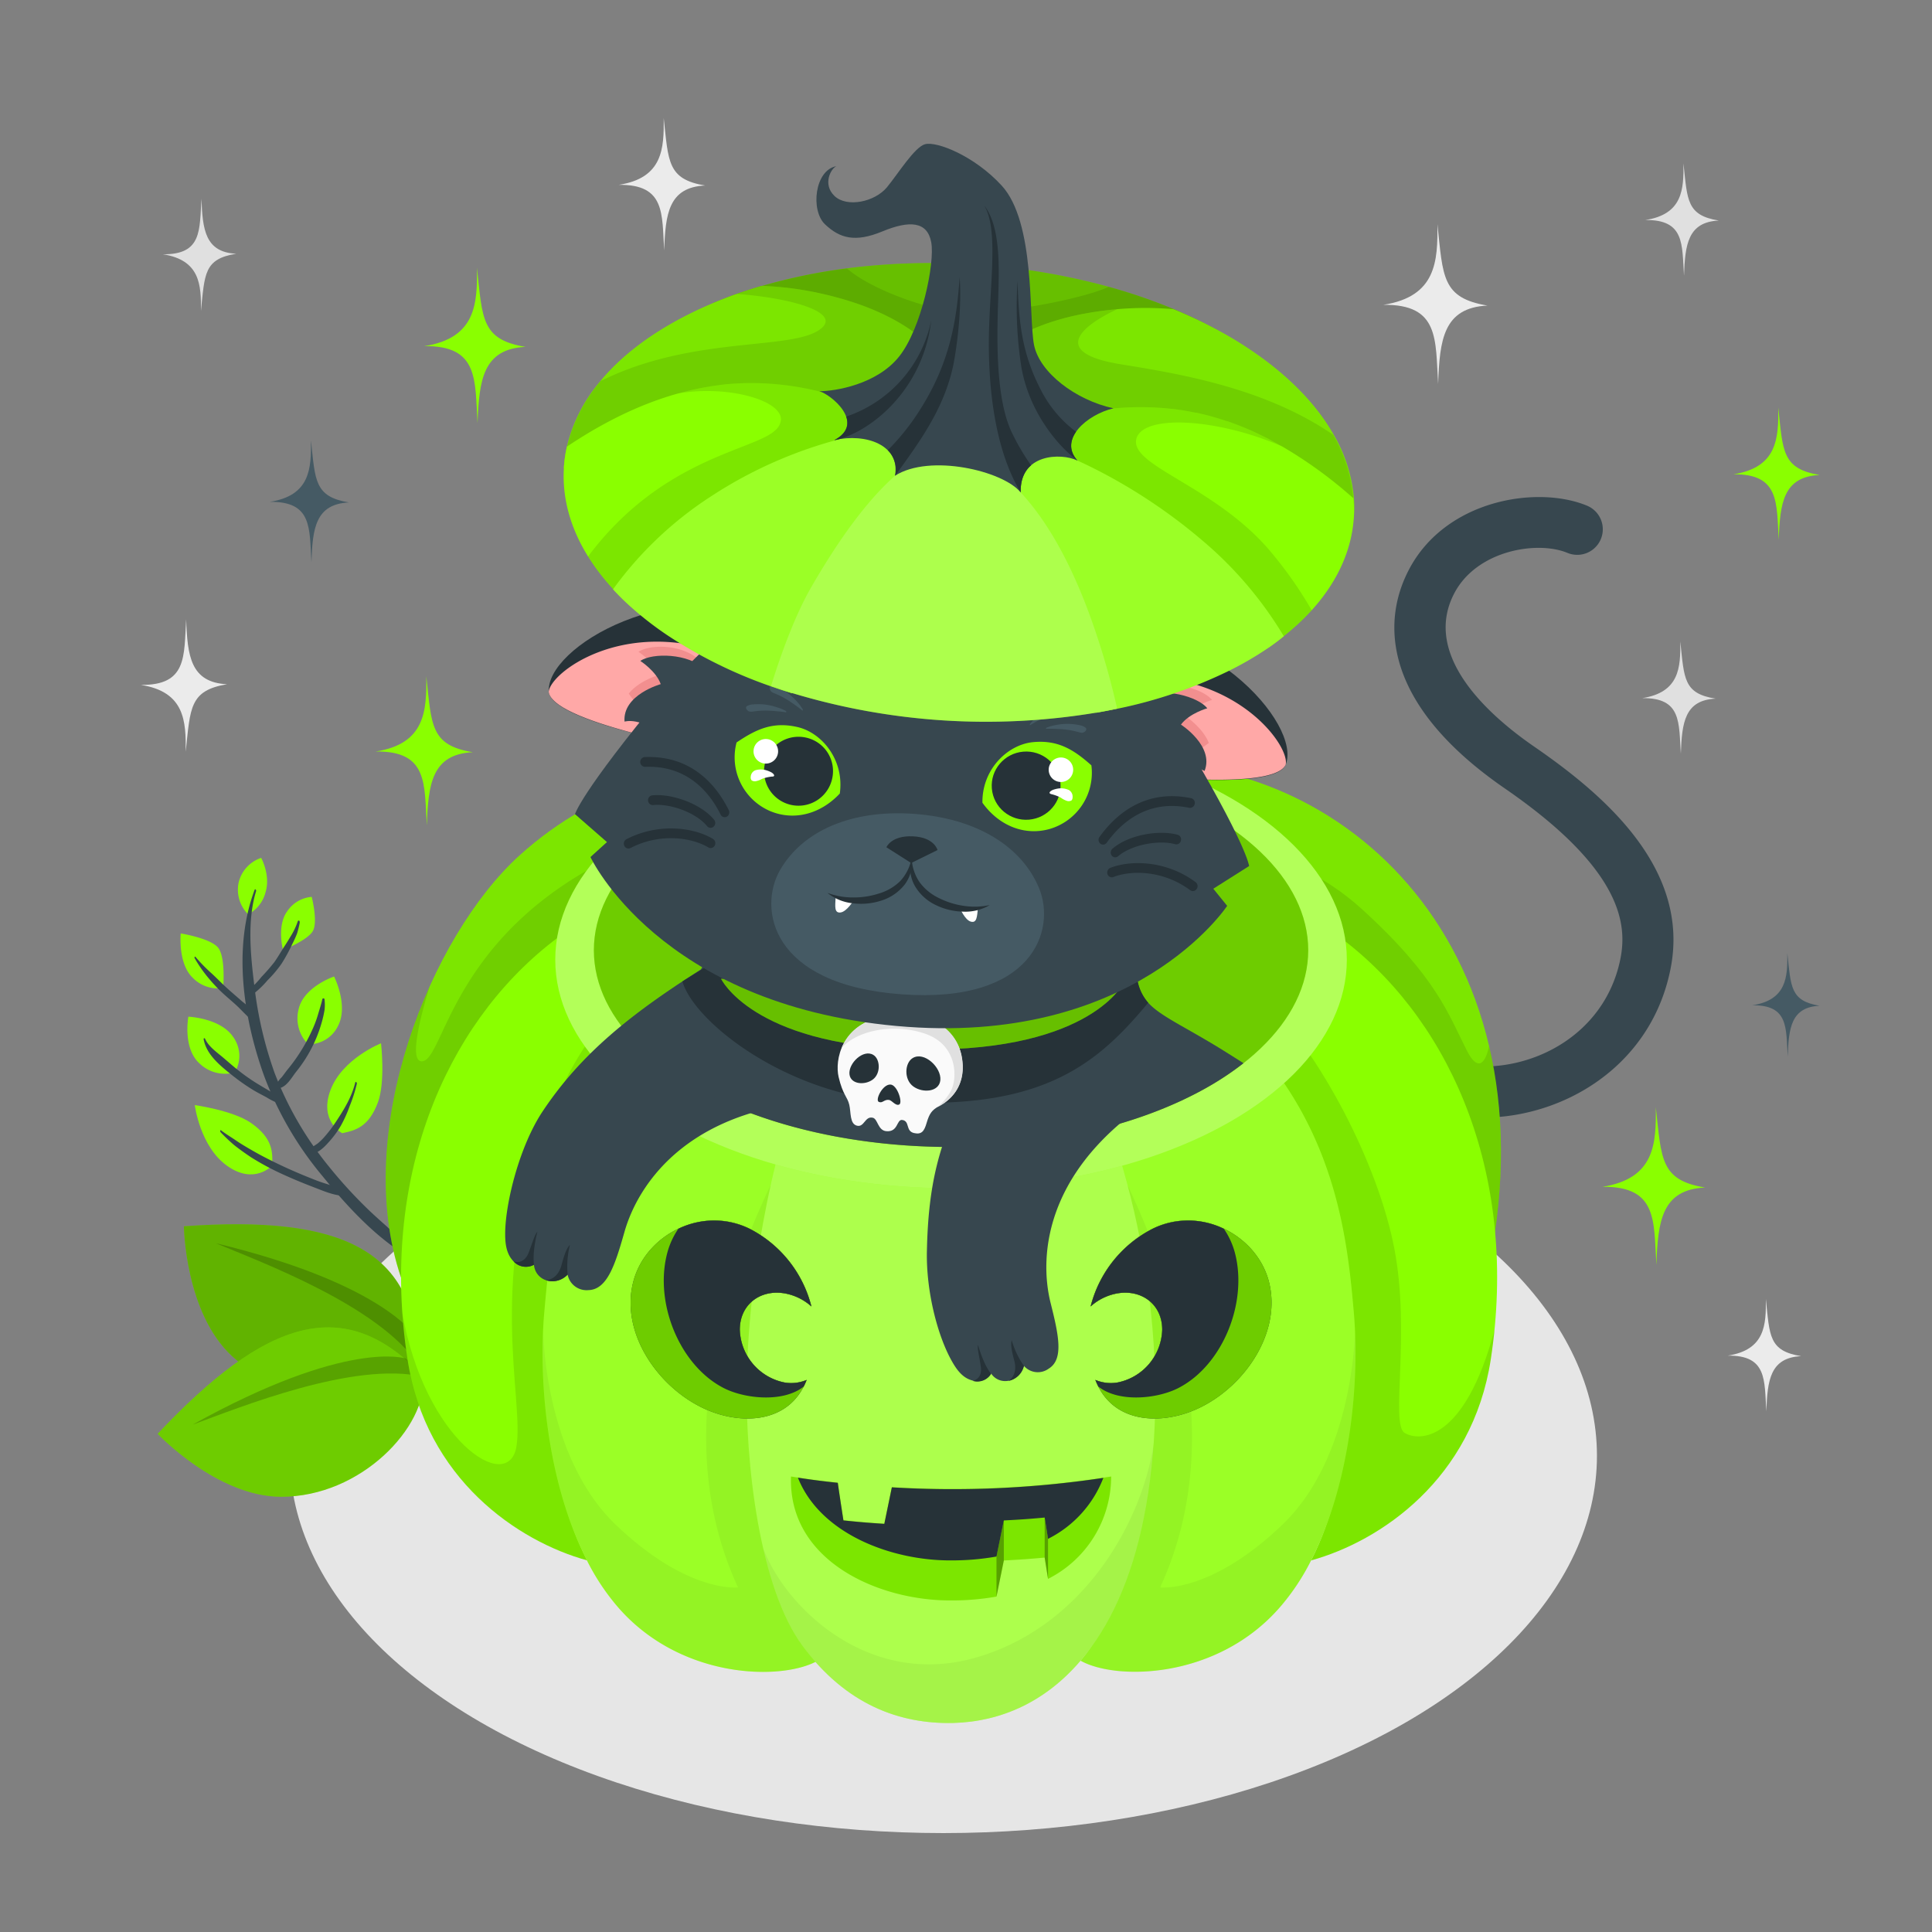 <svg xmlns="http://www.w3.org/2000/svg" viewBox="0 0 500 500"><rect x="0" y="0" width="500" height="500" fill="#808080" stroke="none"/><g id="freepik--Floor--inject-23"><ellipse id="freepik--Shadow--inject-23" cx="244.14" cy="376.74" rx="169.15" ry="97.66" style="fill:#e6e6e6"></ellipse></g><g id="freepik--Plants--inject-23"><g id="freepik--Leaves--inject-23"><path d="M64.22,236.64a9,9,0,0,1-2.44-8.32,8.89,8.89,0,0,1,5.81-6.3s2.49,4.47,1.13,8.9A8.93,8.93,0,0,1,64.22,236.64Z" style="fill:#8AFF00"></path><path d="M66.28,230.62c-2.32,7.51-1.44,16.53-.49,24.21a101.48,101.48,0,0,0,5.27,22.83,87.73,87.73,0,0,0,13.87,24,120.59,120.59,0,0,0,9.4,10.42c3.85,3.84,8.21,7.23,11.93,11.19.8.86-.77,1.85-1.56,1.36-8.15-5.07-15.33-13-21.35-20.39a88.66,88.66,0,0,1-15.1-26.08c-5.28-14.83-8-32.9-2.34-47.9.12-.33.44.11.37.33Z" style="fill:#37474f"></path><path d="M70.43,301.64s-4.57,5.09-11.63.09S50.41,286,50.41,286s10,1.39,14.61,4.66C70.61,294.59,70.6,298.16,70.43,301.64Z" style="fill:#8AFF00"></path><path d="M88.56,293.27s-6.08-3.13-3-11.23S98.61,270,98.61,270s1.17,10-.81,15.31C95.43,291.66,92,292.56,88.56,293.27Z" style="fill:#8AFF00"></path><path d="M60.76,277.55a9.53,9.53,0,0,1-9.15-2.35c-4.38-4-2.86-12.08-2.86-12.08s8.3.33,11.61,5.26A8.35,8.35,0,0,1,60.76,277.55Z" style="fill:#8AFF00"></path><path d="M79.71,270.24a9.56,9.56,0,0,1-2.41-9.13c1.36-5.78,9.16-8.39,9.16-8.39s3.75,7.41,1.06,12.7A8.33,8.33,0,0,1,79.71,270.24Z" style="fill:#8AFF00"></path><path d="M57.76,255.68A9,9,0,0,1,49.83,253c-3.81-3.68-3.06-11.43-3.06-11.43s7.6,1.22,9.64,3.64S57.76,255.68,57.76,255.68Z" style="fill:#8AFF00"></path><path d="M80.67,232.11a8.43,8.43,0,0,0-6.36,3.76c-2.74,3.78-1.06,10-1.06,10s6.28-2.48,7.69-4.88S80.67,232.11,80.67,232.11Z" style="fill:#8AFF00"></path><path d="M57.23,292.55c1.21.93,2.58,1.74,3.85,2.61s2.63,1.67,4,2.46c2.73,1.59,5.57,3,8.44,4.34,2.7,1.25,5.45,2.4,8.22,3.48s5.4,1.65,8,2.64c.76.29.09,1.39-.53,1.39-2.71,0-5.51-1.26-8-2.21-2.79-1.07-5.56-2.21-8.27-3.46a67.51,67.51,0,0,1-8-4.32c-1.5-1-2.9-2-4.3-3.1A42.83,42.83,0,0,1,57.08,293c-.14-.13-.09-.68.15-.49Z" style="fill:#37474f"></path><path d="M53.09,268.85c.75,1.78,2.7,3.24,4.16,4.44s3,2.62,4.63,3.87a48.21,48.21,0,0,0,5.1,3.53c1.06.64,2.13,1.27,3.2,1.9a10.1,10.1,0,0,1,2.9,1.92c.3.38-.08,1.27-.63,1.14A15.65,15.65,0,0,1,69,284c-1.13-.61-2.28-1.19-3.39-1.85A53,53,0,0,1,60,278.21c-3-2.41-6.56-5.24-7.29-9.22-.06-.29.23-.45.36-.14Z" style="fill:#37474f"></path><path d="M92.35,280.48a38.24,38.24,0,0,1-1.84,5.73,33.2,33.2,0,0,1-2.32,5.16,25.29,25.29,0,0,1-3.12,4.22c-1,1.12-2.52,2.72-4.12,2.94-.44.06-1.12-.36-.82-.9.41-.77,1.54-1.25,2.21-1.8a15.3,15.3,0,0,0,1.62-1.6,33.68,33.68,0,0,0,2.74-3.56c2.17-3.25,4.31-6.65,5.23-10.49.1-.42.49,0,.42.3Z" style="fill:#37474f"></path><path d="M84,258.77a12.08,12.08,0,0,1,0,2.55,28.5,28.5,0,0,1-.75,3.32,35.7,35.7,0,0,1-6.57,12.69c-1.22,1.52-2.5,4.06-4.63,4.34a.57.57,0,0,1-.66-.63,6.13,6.13,0,0,1,1.51-2.24c.58-.73,1.1-1.5,1.69-2.21a43.57,43.57,0,0,0,3.54-5,45.42,45.42,0,0,0,3-5.78,29.08,29.08,0,0,0,1.2-3.35c.36-1.24.79-2.51,1.07-3.77a.3.3,0,1,1,.59.06Z" style="fill:#37474f"></path><path d="M50.63,247.68A42.27,42.27,0,0,0,54.86,252c1.38,1.28,2.69,2.65,4.09,3.91,1.25,1.12,2.53,2.2,3.79,3.32a14.2,14.2,0,0,1,3.37,3.55c.32.6-.55,1.57-1.14,1.07-1.41-1.21-2.64-2.64-4-3.87s-2.7-2.32-4-3.59-2.37-2.47-3.44-3.79A35.08,35.08,0,0,1,50.39,248c-.13-.21,0-.61.24-.33Z" style="fill:#37474f"></path><path d="M77.59,238.72a26,26,0,0,1-.71,2.86,28.88,28.88,0,0,1-1.26,2.78,43.61,43.61,0,0,1-2.77,5.07,32,32,0,0,1-3.65,4.31,23.16,23.16,0,0,1-4,3.76c-1,.64-1.82-.59-.85-1.28a22.85,22.85,0,0,0,3.33-3.41A49.72,49.72,0,0,0,71,249c1-1.41,1.88-3,2.83-4.43.44-.68.87-1.37,1.28-2.07a18.05,18.05,0,0,0,1.93-4c.14-.48.61-.22.51.2Z" style="fill:#37474f"></path></g><g id="freepik--leaves--inject-23"><path d="M108.21,353.08c-.15-29.85-20-38.63-60.62-35.72,0,0,.25,22.33,12.47,33.62C75.31,365.07,100.19,363.21,108.21,353.08Z" style="fill:#8AFF00"></path><path d="M108.21,353.08c-.15-29.85-20-38.63-60.62-35.72,0,0,.25,22.33,12.47,33.62C75.31,365.07,100.19,363.21,108.21,353.08Z" style="opacity:0.3"></path><path d="M55.83,321.74c12,5,42,16.14,52.38,31.34l-.22-6.61S100.48,332.5,55.83,321.74Z" style="opacity:0.2"></path><path d="M109.59,356.31c-20.32-21.88-40.91-14.85-68.79,14.76,0,0,15.31,16.26,31.94,16.29C93.51,387.41,110.55,369.19,109.59,356.31Z" style="fill:#8AFF00"></path><path d="M109.59,356.31c-20.32-21.88-40.91-14.85-68.79,14.76,0,0,15.31,16.26,31.94,16.29C93.51,387.41,110.55,369.19,109.59,356.31Z" style="opacity:0.2"></path><path d="M49.83,368.71c12.24-4.47,41.82-16.55,59.76-12.4L105,351.59S90,346.39,49.83,368.71Z" style="opacity:0.2"></path></g></g><g id="freepik--Cat--inject-23"><g id="freepik--Tail--inject-23"><path d="M393.78,288.23C411.38,284.71,428,272,432.28,251c5.43-26.3-17.53-45.58-35.27-57.8-11.35-7.82-29.14-23.37-20.66-39.62,5.83-11.19,21.5-13.73,29.31-10.49a6.61,6.61,0,1,0,5.06-12.22c-12.86-5.34-36.62-1.6-46.11,16.59-4.81,9.24-5,19.34-.56,29.19,4.3,9.54,12.86,18.77,25.46,27.44,30.56,21.06,31.65,35.33,29.81,44.24-4.11,19.91-23.6,29.56-40.06,27.38a6.62,6.62,0,1,0-1.74,13.12A50.07,50.07,0,0,0,393.78,288.23Z" style="fill:#37474f"></path></g><g id="freepik--Pumpkin--inject-23"><g id="freepik--Pumpking--inject-23"><g id="freepik--pumpking--inject-23"><path d="M313.81,201.85c-37.62,12.54-69.31,32.77-69.81,34.3,0,0-36.69-22.7-66.39-33.61C193.26,190,208,185.61,240.46,184.15,274.45,182.63,300.73,187.32,313.81,201.85Z" style="fill:#8AFF00"></path><path d="M313.81,201.85c-37.62,12.54-69.31,32.77-69.81,34.3,0,0-36.69-22.7-66.39-33.61C193.26,190,208,185.61,240.46,184.15,274.45,182.63,300.73,187.32,313.81,201.85Z" style="opacity:0.25"></path><path d="M279.65,185.94c.1.05,6.44,3.34,2.78,6.33s-30.3,10.81-43,9.19-31.47-9.07-27.87-14.38c-14.21,2.71-23.87,7.39-33.91,15.46,29.7,10.91,66.4,33.65,66.39,33.61.5-1.53,32.19-21.76,69.81-34.3C306.36,193.58,294.64,188.5,279.65,185.94Z" style="opacity:0.1"></path><g id="freepik--pumpkin--inject-23"><path d="M242.9,237.25s57.83-17,101.69,8.72c13.77,8.08,37.28,39.81,42.22,73.49,12.38-82.62-47.7-129.3-102.63-120.91C247.47,204.16,242.65,225.31,242.9,237.25Z" style="fill:#8AFF00"></path><path d="M242.9,237.25s57.83-17,101.69,8.72c13.77,8.08,37.28,39.81,42.22,73.49,12.38-82.62-47.7-129.3-102.63-120.91C247.47,204.16,242.65,225.31,242.9,237.25Z" style="opacity:0.1"></path><path d="M386.81,319.46c2.7-18,1.95-34.35-1.44-48.76-1,4.82-3,6.55-5.69,1.29-4.77-9.31-7.74-19-27.28-36.77s-47.87-20.68-66.28-22.49-11.33-9.06-1.94-14.18c-36.71,5.61-41.53,26.76-41.28,38.7,0,0,57.83-17,101.69,8.72C358.36,254.05,381.87,285.78,386.81,319.46Z" style="opacity:0.1"></path></g><g id="freepik--pumpkin--inject-23"><path d="M248.09,237.83s-57.84-17-101.69,8.72c-13.78,8.08-37.67,50.39-42.62,84.07-12.84-37.95,7.79-88.47,30.62-109.19,20-18.14,46.76-26.22,72.4-22.31C243.52,204.73,248.33,225.89,248.09,237.83Z" style="fill:#8AFF00"></path><path d="M248.09,237.83s-57.84-17-101.69,8.72c-13.78,8.08-37.67,50.39-42.62,84.07-12.84-37.95,7.79-88.47,30.62-109.19,20-18.14,46.76-26.22,72.4-22.31C243.52,204.73,248.33,225.89,248.09,237.83Z" style="opacity:0.1"></path><path d="M206.8,199.12a86.4,86.4,0,0,0-38.5,2.95c16.65-3.42,46.31-.3,39.71,6.08s-32.63,3.72-55.89,17c-35.4,20.2-37.42,48.82-42.77,49.5-3.72.48-.47-11.84,1.85-19.35-10.42,23.16-15.42,51.69-7.42,75.33,5-33.68,28.84-76,42.62-84.07,43.85-25.73,101.69-8.72,101.69-8.72C248.33,225.89,243.52,204.73,206.8,199.12Z" style="opacity:0.1"></path></g><path d="M348.25,243.69c-28.08-21.87-52.74-24-75.83-16.51-20.11,6.58-3.6,6.43,1.7,10.41,4.05,2.45,26.06,14.11,30.16,17.18,25.94,19.37,42.39,64.35,44.24,85.5,1.53,17.5,1.12,43.34-9.21,63.56,17.9-4.93,41.77-21,46.51-52.09C392.91,305.28,376.32,265.56,348.25,243.69Z" style="fill:#8AFF00"></path><path d="M385.82,351.74c.4-2.59.71-5.15,1-7.7-7.83,29.37-19.65,29.06-23.33,26.77s1.57-25.68-2.62-47.6-19-50.39-34.2-65.53-36.23-18.84-35.44-25.62,20.38-7,37.8-.64c-20.32-10.06-38.91-10-56.57-4.24-20.11,6.58-3.6,6.43,1.7,10.41,4.05,2.45,26.06,14.11,30.16,17.18,25.94,19.37,42.39,64.35,44.24,85.5,1.53,17.5,1.12,43.34-9.21,63.56C357.21,398.9,381.08,382.8,385.82,351.74Z" style="opacity:0.1"></path><path d="M240.92,234s22.79,20.21,34.29,44.49c17.56,37.09,25.19,80.73,18.43,114.28-3.21,16.06-6.52,28.36-14,37,9.17,5.19,35.48,4.9,51.75-14a58.34,58.34,0,0,0,7.92-11.95c10.33-20.22,12.58-46.62,11.06-64.12-1.86-21.14-5.23-56.36-40.9-83C283.61,237.32,252.22,228.36,241,234Z" style="fill:#8AFF00"></path><path d="M240.92,234s22.79,20.21,34.29,44.49c17.56,37.09,25.19,80.73,18.43,114.28-3.21,16.06-6.52,28.36-14,37,9.17,5.19,35.48,4.9,51.75-14a58.34,58.34,0,0,0,7.92-11.95c10.33-20.22,12.58-46.62,11.06-64.12-1.86-21.14-5.23-56.36-40.9-83C283.61,237.32,252.22,228.36,241,234Z" style="fill:#fff;opacity:0.15"></path><path d="M331.9,394.57c-18.61,17.84-31.66,16.25-31.66,16.25,17.23-37.3,4-77.74-8.31-103.87l-4.09,5c8.13,28.07,10.6,57,5.8,80.85-3.21,16.06-6.52,28.36-14,37,9.17,5.19,35.48,4.9,51.75-14a58.34,58.34,0,0,0,7.92-11.95c9.42-18.45,12.11-42,11.36-59.3C350.62,347.12,349.71,377.49,331.9,394.57Z" style="opacity:0.05"></path><path d="M143,243.69c28.07-21.87,52.74-24,75.83-16.51,20.1,6.58,3.59,6.43-1.71,10.41C213.06,240,191.05,251.7,187,254.77c-26,19.37-42.39,64.35-44.25,85.5-1.53,17.5-1.11,43.34,9.22,63.56-17.9-4.93-41.78-21-46.52-52.09C98.32,305.28,114.91,265.56,143,243.69Z" style="fill:#8AFF00"></path><path d="M218.82,227.18c-14.81-4.81-30.26-5.64-46.85.13,14.73-3.58,31.86,1.26,25.77,7.91s-38.19,10-55.24,52.86-6.69,74-8.87,86.39-23.74-1.67-29.53-34.78q.39,5.94,1.31,12.05c4.74,31.06,28.62,47.16,46.52,52.09-10.33-20.22-10.75-46.06-9.22-63.56,1.86-21.15,18.3-66.13,44.25-85.5,4.09-3.07,26.1-14.73,30.15-17.18C222.41,233.61,238.92,233.76,218.82,227.18Z" style="opacity:0.1"></path><path d="M250.31,234S227.52,254.25,216,278.53c-17.57,37.09-25.19,80.73-18.43,114.28,3.21,16.06,6.51,28.36,14,37-9.16,5.19-35.47,4.9-51.75-14a58.7,58.7,0,0,1-7.91-11.95c-10.33-20.22-12.59-46.62-11.06-64.12,1.85-21.14,5.45-59.6,41.12-86.28,25.86-19.35,57-25.07,68.28-19.44Z" style="fill:#8AFF00"></path><path d="M250.31,234S227.52,254.25,216,278.53c-17.57,37.09-25.19,80.73-18.43,114.28,3.21,16.06,6.51,28.36,14,37-9.16,5.19-35.47,4.9-51.75-14a58.7,58.7,0,0,1-7.91-11.95c-10.33-20.22-12.59-46.62-11.06-64.12,1.85-21.14,5.45-59.6,41.12-86.28,25.86-19.35,57-25.07,68.28-19.44Z" style="fill:#fff;opacity:0.15"></path><path d="M159.33,394.57C177.94,412.41,191,410.82,191,410.82c-17.23-37.3-4-77.74,8.31-103.87l4.08,5c-8.13,28.07-10.6,57-5.79,80.85,3.21,16.06,6.51,28.36,14,37-9.16,5.19-35.47,4.9-51.75-14a58.7,58.7,0,0,1-7.91-11.95c-9.43-18.45-12.12-42-11.36-59.3C140.62,347.12,141.53,377.49,159.33,394.57Z" style="opacity:0.05"></path><path d="M193.26,356.72c-.44,21.75,3.23,54.15,14.46,69.28s25.06,20.23,39,19.9c12.46-.33,23.9-5.56,32.89-16.08,7.48-8.65,13.22-21,16.43-37.05,6.76-33.55,2-78.67-14.79-116.15-19-42.26-39.79-38.68-39.79-38.68s-12.91-1.33-32.16,37.61C201.47,291.44,193.81,326.93,193.26,356.72Z" style="fill:#8AFF00"></path><path d="M193.26,356.72c-.44,21.75,3.23,54.15,14.46,69.28s25.06,20.23,39,19.9c12.46-.33,23.9-5.56,32.89-16.08,7.48-8.65,13.22-21,16.43-37.05,6.76-33.55,2-78.67-14.79-116.15-19-42.26-39.79-38.68-39.79-38.68s-12.91-1.33-32.16,37.61C201.47,291.44,193.81,326.93,193.26,356.72Z" style="fill:#fff;opacity:0.3"></path><path d="M298.58,373.81c-3.47,21.61-19.14,47.61-46.3,55.25-27.51,7.74-49-13-54.79-28.44,2.3,10.08,5.63,19.18,10.23,25.38,11.24,15.14,25.06,20.23,39,19.9,12.46-.33,23.9-5.56,32.89-16.08,7.48-8.65,13.22-21,16.43-37.05A149.22,149.22,0,0,0,298.58,373.81Z" style="opacity:0.05"></path></g></g><ellipse cx="246.13" cy="248.37" rx="102.43" ry="59.14" style="fill:#8AFF00"></ellipse><ellipse cx="246.13" cy="248.37" rx="102.43" ry="59.14" style="fill:#fff;opacity:0.35"></ellipse><ellipse cx="246.13" cy="245.92" rx="92.44" ry="50.92" style="fill:#8AFF00"></ellipse><ellipse cx="246.13" cy="245.92" rx="92.44" ry="50.92" style="opacity:0.2"></ellipse><path d="M271.23,408.61c-.44-2.83-.87-5.51-.87-5.51-4.22.38-6.34.53-10.57.75l-1.9,9.34a65.12,65.12,0,0,1-11.75,1c-18.74.1-42.16-10.18-41.43-32.07,4.83.75,7.25,1.07,12.11,1.6.51,3.66,1.46,9.73,1.46,9.73,4.23.44,6.35.61,10.58.89l1.95-9.45a262.92,262.92,0,0,0,56.75-2.77A29.65,29.65,0,0,1,271.23,408.61Z" style="fill:#8AFF00"></path><path d="M271.23,408.61c-.44-2.83-.87-5.51-.87-5.51-4.22.38-6.34.53-10.57.75l-1.9,9.34a65.12,65.12,0,0,1-11.75,1c-18.74.1-42.16-10.18-41.43-32.07,4.83.75,7.25,1.07,12.11,1.6.51,3.66,1.46,9.73,1.46,9.73,4.23.44,6.35.61,10.58.89l1.95-9.45a262.92,262.92,0,0,0,56.75-2.77A29.65,29.65,0,0,1,271.23,408.61Z" style="opacity:0.1"></path><polygon points="257.89 402.79 257.89 413.19 259.79 403.85 259.79 393.45 257.89 402.79" style="opacity:0.3"></polygon><polygon points="270.36 392.7 270.36 403.1 271.23 408.61 271.23 398.21 270.36 392.7" style="opacity:0.3"></polygon><path d="M230.81,384.92l-1.95,9.45c-4.23-.28-6.35-.45-10.58-.89,0,0-.95-6.07-1.46-9.73-4.22-.46-6.6-.76-10.32-1.33,5.76,14.57,24.27,21.49,39.64,21.41a66,66,0,0,0,11.75-1l1.9-9.34c4.23-.22,6.35-.36,10.57-.75,0,0,.43,2.68.87,5.51a29.44,29.44,0,0,0,14.32-15.78A261.79,261.79,0,0,1,230.81,384.92Z" style="fill:#263238"></path><path d="M181,363.94c9.52,4.95,23.19,5.11,27.75-6.82a10.25,10.25,0,0,1-5.77.66,14.37,14.37,0,0,1-11.53-13.67c0-6.38,5.14-10.44,11.53-9.4a14,14,0,0,1,7,3.4A31.15,31.15,0,0,0,194,318c-12-6-26.6,1.25-30,13.31C160.39,344.18,169.51,358,181,363.94Z" style="fill:#263238"></path><path d="M181,363.94c9.52,4.95,23.19,5.11,27.75-6.82a10.25,10.25,0,0,1-5.77.66,14.37,14.37,0,0,1-11.53-13.67c0-6.38,5.14-10.44,11.53-9.4a14,14,0,0,1,7,3.4A31.15,31.15,0,0,0,194,318c-12-6-26.6,1.25-30,13.31C160.39,344.18,169.51,358,181,363.94Z" style="fill:#8AFF00"></path><path d="M181,363.94c9.52,4.95,23.19,5.11,27.75-6.82a10.25,10.25,0,0,1-5.77.66,14.37,14.37,0,0,1-11.53-13.67c0-6.38,5.14-10.44,11.53-9.4a14,14,0,0,1,7,3.4A31.15,31.15,0,0,0,194,318c-12-6-26.6,1.25-30,13.31C160.39,344.18,169.51,358,181,363.94Z" style="opacity:0.2"></path><path d="M187.19,359.17c5.54,2.88,15.54,3.86,20.81-.33a16,16,0,0,0,.77-1.72,10.25,10.25,0,0,1-5.77.66,14.37,14.37,0,0,1-11.53-13.67c0-6.38,5.14-10.44,11.53-9.4a14,14,0,0,1,7,3.4A31.15,31.15,0,0,0,194,318a21,21,0,0,0-18.44,0,20.14,20.14,0,0,0-2.77,5.89C169.16,336.76,175.68,353.19,187.19,359.17Z" style="fill:#263238"></path><path d="M311.23,363.94c-9.51,4.95-23.19,5.11-27.75-6.82a10.26,10.26,0,0,0,5.77.66,14.37,14.37,0,0,0,11.53-13.67c0-6.38-5.14-10.44-11.53-9.4a14,14,0,0,0-7,3.4A31.18,31.18,0,0,1,298.29,318c12-6,26.6,1.25,30,13.31C331.86,344.18,322.75,358,311.23,363.94Z" style="fill:#263238"></path><path d="M311.23,363.94c-9.51,4.95-23.19,5.11-27.75-6.82a10.26,10.26,0,0,0,5.77.66,14.37,14.37,0,0,0,11.53-13.67c0-6.38-5.14-10.44-11.53-9.4a14,14,0,0,0-7,3.4A31.18,31.18,0,0,1,298.29,318c12-6,26.6,1.25,30,13.31C331.86,344.18,322.75,358,311.23,363.94Z" style="fill:#8AFF00"></path><path d="M311.23,363.94c-9.51,4.95-23.19,5.11-27.75-6.82a10.26,10.26,0,0,0,5.77.66,14.37,14.37,0,0,0,11.53-13.67c0-6.38-5.14-10.44-11.53-9.4a14,14,0,0,0-7,3.4A31.18,31.18,0,0,1,298.29,318c12-6,26.6,1.25,30,13.31C331.86,344.18,322.75,358,311.23,363.94Z" style="opacity:0.2"></path><path d="M305.06,359.17c-5.53,2.88-15.54,3.86-20.81-.33a16,16,0,0,1-.77-1.72,10.26,10.26,0,0,0,5.77.66,14.37,14.37,0,0,0,11.53-13.67c0-6.38-5.14-10.44-11.53-9.4a14,14,0,0,0-7,3.4A31.18,31.18,0,0,1,298.29,318a21,21,0,0,1,18.44,0,20.14,20.14,0,0,1,2.77,5.89C323.09,336.76,316.57,353.19,305.06,359.17Z" style="fill:#263238"></path></g><g id="freepik--cat--inject-23"><g id="freepik--Paw--inject-23"><path d="M130.74,319c.1-7.92,3.75-22.46,9.7-31.39,9.91-14.89,22.75-25.16,40.93-36.7l38.56,33.78c-41.26-.22-54.84,21.88-58.31,34.1-2.4,8.43-4.44,14.95-9.32,15.09a5,5,0,0,1-5.4-4c-3.28,3.29-8.38,1.54-8.71-2.57a4.34,4.34,0,0,1-5.2-.78C131,324.56,130.71,321.81,130.74,319Z" style="fill:#37474f"></path><path d="M133,326.53l-.08-.09c1.64.51,3.1-.21,3.89-2.25,1.22-3.19,1.57-4.68,2.27-5.41,0,0-1.37,5-.88,8.53A4.34,4.34,0,0,1,133,326.53Z" style="fill:#263238"></path><path d="M141.27,331.3c2-.13,3.45-1.6,4.08-4,.89-3.35,1.46-4.4,2.15-5.13a23,23,0,0,0-.6,7.69A5.37,5.37,0,0,1,141.27,331.3Z" style="fill:#263238"></path></g><g id="freepik--paw--inject-23"><path d="M246.31,352.21c-3.72-6.63-6.64-18.06-6.43-28.36.35-17.6,3.22-27.71,9.5-40.67l-5.66-8.11s42.46-18.34,60.35,5.82c-34.44,19.6-35.14,44.5-32.17,56.33,2.05,8.18,3.48,14.58-.52,17a4.75,4.75,0,0,1-6.41-.76c-1.16,4.31-6.24,5.3-8.48,2a4.17,4.17,0,0,1-4.71,1.84C249.19,356.7,247.62,354.55,246.31,352.21Z" style="fill:#37474f"></path><path d="M251.78,357.38l-.11,0c1.61-.37,2.49-1.66,2.16-3.74-.51-3.24-.93-4.65-.71-5.59,0,0,1.24,4.77,3.37,7.52A4.17,4.17,0,0,1,251.78,357.38Z" style="fill:#263238"></path><path d="M261,357.38c1.57-1.05,2.1-3,1.49-5.27-.87-3.21-.89-4.36-.67-5.3A22,22,0,0,0,265,353.5,5.15,5.15,0,0,1,261,357.38Z" style="fill:#263238"></path></g><path d="M168.55,273.62a74.06,74.06,0,0,0,12.22,8.31c36.1,19.88,94.63,19.88,130.73,0a77.14,77.14,0,0,0,10.32-6.78c-2.74-1.74-5.07-3.2-6.6-4.14-13.87-8.43-19.71-9.79-20.92-17.7l-108.73-9.8Z" style="fill:#37474f"></path><path d="M294.3,253.31l-106-6.57L176.6,254c3.17,10.77,27.83,30,57.22,31.26,36.67,1.61,50.5-10.27,63.33-25.76A12.49,12.49,0,0,1,294.3,253.31Z" style="fill:#263238"></path><path d="M186.61,253.31s8,16.83,48.21,18.21c46.34,1.6,55.66-16.71,55.66-16.71Z" style="fill:#8AFF00"></path><path d="M186.61,253.31s8,16.83,48.21,18.21c46.34,1.6,55.66-16.71,55.66-16.71Z" style="opacity:0.25"></path><g id="freepik--Skull--inject-23"><path d="M219.8,285.94c-.49-2.11-1.68-2.56-2.77-7.23-1-4.24.62-13.77,12-15.72s18.41,3.29,19.8,10.28-2.25,11.09-5.69,12.93c-2,1.06-2.61,2-3.32,4.38-.63,2.19-1.31,3.11-3.29,2.65-2.23-.53-1-3.07-3-3.38-1.55-.24-1,3.19-4.17,2.9-2.2-.21-2.17-3.18-3.48-3.48-2.06-.48-2.18,2.53-4.09,2.06S220.26,287.93,219.8,285.94Z" style="fill:#fafafa"></path><path d="M248.87,273.27c-1.39-7-8.38-12.24-19.8-10.28-6.47,1.11-9.79,4.64-11.27,8.27,3.56-4.29,13-6.68,21.6-3.74s8.32,11.64,6.73,14.74a14.94,14.94,0,0,1-3.56,4.3l.61-.36C246.62,284.36,250.26,280.27,248.87,273.27Z" style="fill:#e0e0e0"></path><path d="M230.43,280.68c-2.06-.07-4,4.05-3,4.49s1.36-.7,2.66-.51c.75.12,1.76,1.68,2.66,1.17S232.22,280.73,230.43,280.68Z" style="fill:#263238"></path><path d="M236.2,273.83c-2.08,1.26-2.32,5.54.16,7.34s6.69,1.43,7-1.62C243.68,276.28,239.17,272,236.2,273.83Z" style="fill:#263238"></path><path d="M226,273c1.81,1.07,2,4.78-.09,6.36s-5.79,1.29-6.07-1.36C219.55,275.15,223.44,271.45,226,273Z" style="fill:#263238"></path></g><path d="M277.43,161.54c34.33-2.86,59.57,25.89,55.3,36.37-3.1,7.6-45.8,1.9-45.8,1.9S263.24,174,277.43,161.54Z" style="fill:#263238"></path><path d="M293.47,175.23a84,84,0,0,0-6.54,24.58s42.33,5.54,45.8-1.9C333.88,193.05,320.21,174.24,293.47,175.23Z" style="fill:#ffa8a7"></path><path d="M302.24,198.36a17.06,17.06,0,0,1,4.42-1.66c1.85-1.28,4-2.79,6.18-4.43-1.57-4-6-6.89-6-6.89,2.15-2.92,6.83-4.23,6.83-4.23-2.35-3-12.25-6.11-18.07-1.07,0,0,.25,7.16.56,11.15.91,2.11,1.8,4,2.55,5.45A8.07,8.07,0,0,0,302.24,198.36Z" style="fill:#f28f8f"></path><path d="M296.11,180.44c4.87-2.69,14-.14,16.34,2.86,0,0-4.68,1.3-6.82,4.23,0,0,8.67,5.53,6.11,12,0,0-3.91-2.65-11,1.08C290.68,198.45,296.11,180.44,296.11,180.44Z" style="fill:#37474f"></path><path d="M205.58,160.53c-32-12.81-64.54,7.26-63.53,18.53.72,8.18,43.22,15.27,43.22,15.27S215.48,176.63,205.58,160.53Z" style="fill:#263238"></path><path d="M186.23,168.91a84.19,84.19,0,0,1-1,25.42s-42.1-7.14-43.22-15.27C142.37,174.07,161,160.11,186.23,168.91Z" style="fill:#ffa8a7"></path><path d="M171.06,188.44a17.1,17.1,0,0,0-3.74-2.88c-1.4-1.77-3-3.84-4.6-6.05,2.67-3.39,7.79-4.81,7.79-4.81-1.19-3.42-5.28-6-5.28-6,3.13-2.17,13.5-2.24,17.59,4.28,0,0-2.34,6.77-3.81,10.5-1.49,1.74-2.88,3.25-4,4.45A7.94,7.94,0,0,1,171.06,188.44Z" style="fill:#f28f8f"></path><path d="M182.18,173.11c-3.86-4-13.34-4.24-16.46-2.06,0,0,4.09,2.62,5.28,6,0,0-9.92,2.75-9.37,9.7,0,0,4.51-1.39,10.15,4.25C182.08,191.92,182.18,173.11,182.18,173.11Z" style="fill:#37474f"></path><path d="M232,265.52c61.48,5.61,85.59-31.09,85.59-31.09L314,230l9.27-5.87s-.46-5.43-18.06-34.85-38.47-39.3-63.85-41.25-47.5,4.63-69.38,31-23.17,31.68-23.17,31.68l8.27,7.22-4.27,3.87S170.51,259.92,232,265.52Z" style="fill:#37474f"></path><path d="M227.59,148.75c2-7.28-1.07-12.24-1.75-15s8.46-.78,13.72,5.4,6.23,10.16,6.23,10.16Z" style="fill:#37474f"></path><path d="M254.26,153.34c.78-5.66,4.41-8.17,5.7-9.86s-5.64-3.08-11.14-.36-7.36,5.19-7.36,5.19Z" style="fill:#37474f"></path><path d="M233.39,257.33c-34-2.45-37.3-22.27-31.44-32.29s18.39-15.58,34.64-14.41,27.9,8.48,32.33,19.25S267.36,259.78,233.39,257.33Z" style="fill:#455a64"></path><path d="M216.25,232.33c-.12,2.3-.35,4,1.26,3.82s3.39-3.09,3.39-3.09Z" style="fill:#fff"></path><path d="M253.09,234.94c-.23,2.29-.27,4-1.83,3.58s-2.87-3.57-2.87-3.57Z" style="fill:#fff"></path><path d="M190.62,192.15a15.13,15.13,0,0,0,8.63,17.73c6,2.56,12.92,1,18.09-4.51,1.23-8.66-4.61-15.77-11-17.22S195.67,188.74,190.62,192.15Z" style="fill:#8AFF00"></path><path d="M215.39,201.4a8.92,8.92,0,1,1-6.84-10.52A8.87,8.87,0,0,1,215.39,201.4Z" style="fill:#263238"></path><path d="M201.36,194.72a3.18,3.18,0,1,1-2.88-3.45A3.18,3.18,0,0,1,201.36,194.72Z" style="fill:#fff"></path><path d="M200.34,200.63c-.05-.29-.52-.66-.84-.81a7.18,7.18,0,0,0-1.16-.46,4.86,4.86,0,0,0-2.9,0,1.92,1.92,0,0,0-1.15,1.69,1.12,1.12,0,0,0,.24.91,1.51,1.51,0,0,0,.93.24,5.24,5.24,0,0,0,1.76-.63,10.46,10.46,0,0,1,2.6-.6C200.25,201,200.38,200.81,200.34,200.63Z" style="fill:#fff"></path><path d="M188,211.4l.11-.05a1.3,1.3,0,0,0,.49-1.7c-3.26-6.54-9.68-14.22-21.79-13.72a1.27,1.27,0,0,0,.11,2.53c10.87-.45,16.65,6.47,19.58,12.36A1.16,1.16,0,0,0,188,211.4Z" style="fill:#263238"></path><path d="M184.37,214.14a1.08,1.08,0,0,0,.34-.23,1.31,1.31,0,0,0,.09-1.78c-3.67-4.39-11.43-6.84-16.1-6.28a1.27,1.27,0,0,0,.29,2.51c4.07-.48,10.95,1.74,14,5.44A1.16,1.16,0,0,0,184.37,214.14Z" style="fill:#263238"></path><path d="M184.45,219.35a1.18,1.18,0,0,0,.53-.53,1.31,1.31,0,0,0-.48-1.72c-5-3-14.13-4.19-22.4.1a1.28,1.28,0,0,0-.52,1.69,1.16,1.16,0,0,0,1.57.59h0c7.5-3.91,15.7-2.82,20.19-.16A1.15,1.15,0,0,0,184.45,219.35Z" style="fill:#263238"></path><path d="M284.87,218.41l-.1-.07a1.3,1.3,0,0,1-.21-1.76c4.27-5.92,11.86-12.46,23.73-10a1.23,1.23,0,0,1,.9,1.48,1.25,1.25,0,0,1-1.43,1c-10.65-2.21-17.47,3.68-21.32,9A1.15,1.15,0,0,1,284.87,218.41Z" style="fill:#263238"></path><path d="M288,221.69a1.06,1.06,0,0,1-.29-.27,1.32,1.32,0,0,1,.2-1.78c4.33-3.74,12.39-4.89,16.9-3.59a1.23,1.23,0,0,1,.8,1.55,1.21,1.21,0,0,1-1.48.88c-4-1.13-11.1,0-14.75,3.1A1.15,1.15,0,0,1,288,221.69Z" style="fill:#263238"></path><path d="M287.05,226.82a1.18,1.18,0,0,1-.44-.6,1.32,1.32,0,0,1,.75-1.62c5.44-2.12,14.63-1.85,22.09,3.72a1.29,1.29,0,0,1,.25,1.75,1.18,1.18,0,0,1-1.65.34l0,0c-6.77-5.07-15-5.33-19.9-3.44A1.1,1.1,0,0,1,287.05,226.82Z" style="fill:#263238"></path><path d="M203.39,184a12.16,12.16,0,0,0-2.47-1,14.67,14.67,0,0,0-6-.7,3.55,3.55,0,0,0-1.61.43c-.64.49.18,1.35.73,1.43a2.68,2.68,0,0,0,.75,0,21.49,21.49,0,0,1,4.63-.22c1.34.09,2.64.2,4,.41C203.55,184.3,203.47,184,203.39,184Z" style="fill:#455a64"></path><path d="M207.77,183.61a12.54,12.54,0,0,0-1.62-2.14,15,15,0,0,0-4.82-3.62,3.61,3.61,0,0,0-1.6-.43c-.81.1-.53,1.26-.09,1.6a2.64,2.64,0,0,0,.66.36,22.63,22.63,0,0,1,4.11,2.14c1.11.75,2.18,1.5,3.21,2.35C207.74,184,207.81,183.69,207.77,183.61Z" style="fill:#455a64"></path><path d="M282.45,198.07a15.14,15.14,0,0,1-10.84,16.48c-6.26,1.76-12.94-.65-17.36-6.8-.11-8.75,6.6-15.05,13.07-15.68S277.88,194,282.45,198.07Z" style="fill:#8AFF00"></path><ellipse cx="265.58" cy="203.31" rx="8.91" ry="8.83" transform="translate(-16.22 23.15) rotate(-4.84)" style="fill:#263238"></ellipse><path d="M271.4,199.09a3.17,3.17,0,1,0,3.29-3.05A3.18,3.18,0,0,0,271.4,199.09Z" style="fill:#fff"></path><path d="M271.64,205.08c.09-.27.61-.58.94-.69a7.16,7.16,0,0,1,1.21-.31,4.91,4.91,0,0,1,2.88.4,2,2,0,0,1,.92,1.83c0,.29-.09.72-.36.88a1.55,1.55,0,0,1-1,.11,5.39,5.39,0,0,1-1.67-.85,10.52,10.52,0,0,0-2.49-.93C271.7,205.42,271.59,205.26,271.64,205.08Z" style="fill:#fff"></path><path d="M270.83,188.32a12.11,12.11,0,0,1,2.59-.71,14.89,14.89,0,0,1,6,.07,3.47,3.47,0,0,1,1.53.64c.58.56-.35,1.31-.9,1.32a2.73,2.73,0,0,1-.75-.12,21.87,21.87,0,0,0-4.56-.81c-1.34-.08-2.64-.14-4-.1C270.63,188.62,270.75,188.35,270.83,188.32Z" style="fill:#455a64"></path><path d="M266.54,187.4a11.77,11.77,0,0,1,1.88-1.92,14.9,14.9,0,0,1,5.24-3,3.55,3.55,0,0,1,1.64-.22c.79.2.36,1.31-.11,1.59a2.56,2.56,0,0,1-.71.28,21.88,21.88,0,0,0-4.35,1.6c-1.19.6-2.35,1.21-3.48,1.92C266.52,187.76,266.48,187.47,266.54,187.4Z" style="fill:#455a64"></path><path d="M235.94,222a9.43,9.43,0,0,1-1.81,6.93A12.38,12.38,0,0,1,228,233.1a16.91,16.91,0,0,1-7.26.67,12.38,12.38,0,0,1-6.61-2.7,18.68,18.68,0,0,0,6.71,1.19,21,21,0,0,0,6.56-1A13.18,13.18,0,0,0,233,228,11.87,11.87,0,0,0,235.94,222Z" style="fill:#263238"></path><path d="M235.94,222a11.84,11.84,0,0,0,2.06,6.33,13.28,13.28,0,0,0,5,4.09,20.87,20.87,0,0,0,6.34,2,18.63,18.63,0,0,0,6.81-.19,12.41,12.41,0,0,1-6.93,1.7,16.76,16.76,0,0,1-7.09-1.73,12.34,12.34,0,0,1-5.41-5A9.37,9.37,0,0,1,235.94,222Z" style="fill:#263238"></path><path d="M235.81,223.35l-6.41-4.08s1.23-3.07,6.83-2.83,6.4,3.55,6.4,3.55Z" style="fill:#263238"></path></g><g id="freepik--Top--inject-23"><path d="M197.14,74c-2.2.64-4.37,1.34-6.49,2.08s-4,1.49-6,2.31c6.19,2.81,12.62,6.13,18.89,9.61,14.73,8.17,28.59,17.2,36.48,22.49,1.9,1.28,3.45,2.34,4.59,3.12h0l1.1.75,1,.72c.11-.29,1.56-1.28,4.08-2.73l.11-.07h0c.36-.22.75-.44,1.16-.66h0a295.56,295.56,0,0,1,38.11-17.31c8-3,16.66-5.94,25.69-8.43A120.41,120.41,0,0,0,303.77,80h0a143.32,143.32,0,0,0-16.85-5.78h0a174.82,174.82,0,0,0-67.71-4.78,145.08,145.08,0,0,0-22,4.55Z" style="fill:#8AFF00"></path><path d="M197.14,74c-2.2.64-4.37,1.34-6.49,2.08s-4,1.49-6,2.31c6.19,2.81,12.62,6.13,18.89,9.61,14.73,8.17,28.59,17.2,36.48,22.49,1.9,1.28,3.45,2.34,4.59,3.12h0l1.1.75,1,.72c.11-.29,1.56-1.28,4.08-2.73l.11-.07h0c.36-.22.75-.44,1.16-.66h0a295.56,295.56,0,0,1,38.11-17.31c8-3,16.66-5.94,25.69-8.43A120.41,120.41,0,0,0,303.77,80h0a143.32,143.32,0,0,0-16.85-5.78h0a174.82,174.82,0,0,0-67.71-4.78,145.08,145.08,0,0,0-22,4.55Z" style="opacity:0.25"></path><path d="M197.14,74c-2.2.64-4.37,1.34-6.49,2.08s-4,1.49-6,2.31c6.19,2.81,12.62,6.13,18.89,9.61,14.73,8.17,28.59,17.2,36.48,22.49,1.9,1.28,3.45,2.34,4.59,3.12h0l1.1.75,1,.72c.11-.29,1.56-1.28,4.08-2.73l.11-.07h0c.36-.22.75-.44,1.16-.66h0a295.56,295.56,0,0,1,38.11-17.31c8-3,16.66-5.94,25.69-8.43A120.41,120.41,0,0,0,303.77,80h0a143.32,143.32,0,0,0-16.85-5.78h0c-6.17,3-30.73,8.23-42.57,6-8.72-1.67-20.27-6.35-25.14-10.76a145.08,145.08,0,0,0-22,4.55Z" style="opacity:0.1"></path><g id="freepik--pumpkin--inject-23"><path d="M350.36,134.12a32.86,32.86,0,0,0-3.78-3c-16.43-11.06-35.38-15.78-52.39-17.42a172.23,172.23,0,0,0-30.47-.1h0l-1.1.09c-4.68.43-8.59,1-11.48,1.43l-.24,0c-1.63.27-2.91.5-3.81.68l-.31.06-1.13.24c0-.24,0-.48,0-.73s0-.43,0-.65,0-.26,0-.38c0-.74.14-1.5.25-2.28,0-.35.1-.7.17-1.06a34.55,34.55,0,0,1,2.8-8.91c4.73-9.92,15.67-19.86,40.26-22.07a83.94,83.94,0,0,1,14.53,0h0A120.41,120.41,0,0,1,316,85.89q3.66,2,7.07,4.28c10.26,6.79,17.62,14.44,22.12,22.38a39.28,39.28,0,0,1,5.21,16.5h0A32.87,32.87,0,0,1,350.36,134.12Z" style="fill:#8AFF00"></path><path d="M350.36,134.12a32.86,32.86,0,0,0-3.78-3c-16.43-11.06-35.38-15.78-52.39-17.42a172.23,172.23,0,0,0-30.47-.1h0l-1.1.09c-4.68.43-8.59,1-11.48,1.43l-.24,0c-1.63.27-2.91.5-3.81.68l-.31.06-1.13.24c0-.24,0-.48,0-.73s0-.43,0-.65,0-.26,0-.38c0-.74.14-1.5.25-2.28,0-.35.1-.7.17-1.06a34.55,34.55,0,0,1,2.8-8.91c4.73-9.92,15.67-19.86,40.26-22.07a83.94,83.94,0,0,1,14.53,0h0A120.41,120.41,0,0,1,316,85.89q3.66,2,7.07,4.28c10.26,6.79,17.62,14.44,22.12,22.38a39.28,39.28,0,0,1,5.21,16.5h0A32.87,32.87,0,0,1,350.36,134.12Z" style="opacity:0.1"></path><path d="M350.36,134.12a32.86,32.86,0,0,0-3.78-3c-16.43-11.06-35.38-15.78-52.39-17.42a172.23,172.23,0,0,0-30.47-.1h0l-1.1.09c-4.68.43-8.59,1-11.48,1.43l-.24,0c-1.63.27-2.91.5-3.81.68l-.31.06-1.13.24c0-.24,0-.48,0-.73s0-.43,0-.65,0-.26,0-.38c0-.74.14-1.5.25-2.28,0-.35.1-.7.17-1.06a34.55,34.55,0,0,1,2.8-8.91c4.73-9.92,15.67-19.86,40.26-22.07-9.7,4.54-17.21,11.33,1,14.27,15.22,2.46,37.3,6.12,54.88,18.23a39.28,39.28,0,0,1,5.21,16.5h0A32.87,32.87,0,0,1,350.36,134.12Z" style="opacity:0.1"></path></g><g id="freepik--pumpkin--inject-23"><path d="M197.14,74c-2.2.64-4.37,1.34-6.49,2.08s-4,1.49-6,2.31h0q-3.19,1.33-6.22,2.84c-10,5-17.66,10.89-23.06,17.4a0,0,0,0,1,0,0,40.59,40.59,0,0,0-8.66,16.94,33.37,33.37,0,0,0-.8,5.62,19.76,19.76,0,0,1,2.81-1.74c17.4-8.82,36.47-11.22,53.37-10.85a169.86,169.86,0,0,1,26,2.7h0c.54.1,1.06.19,1.58.3h0c6.76,1.27,12.25,2.72,15.92,3.79.31.1.6.19.88.26h0l.52.16c1,.29,1.75.55,2.35.74l1.35.46c0-.55.08-1.12.1-1.71a1,1,0,0,0,0-.17q0-1.34,0-2.79v-.1c0-.22,0-.44,0-.67a33.83,33.83,0,0,0-1.87-9.47C245.33,91.87,235.61,81,212,75.86A83.88,83.88,0,0,0,197.61,74l-.45,0Z" style="fill:#8AFF00"></path><path d="M197.14,74c-2.2.64-4.37,1.34-6.49,2.08s-4,1.49-6,2.31h0q-3.19,1.33-6.22,2.84c-10,5-17.66,10.89-23.06,17.4a0,0,0,0,1,0,0,40.59,40.59,0,0,0-8.66,16.94,33.37,33.37,0,0,0-.8,5.62,19.76,19.76,0,0,1,2.81-1.74c17.4-8.82,36.47-11.22,53.37-10.85a169.86,169.86,0,0,1,26,2.7h0c.54.1,1.06.19,1.58.3h0c6.76,1.27,12.25,2.72,15.92,3.79.31.1.6.19.88.26h0l.52.16c1,.29,1.75.55,2.35.74l1.35.46c0-.55.08-1.12.1-1.71a1,1,0,0,0,0-.17q0-1.34,0-2.79v-.1c0-.22,0-.44,0-.67a33.83,33.83,0,0,0-1.87-9.47C245.33,91.87,235.61,81,212,75.86A83.88,83.88,0,0,0,197.61,74l-.45,0Z" style="opacity:0.1"></path><path d="M250.76,117l-1.35-.46c-.6-.19-1.38-.45-2.35-.74l-.52-.16h0c-.28-.07-.57-.16-.88-.26-3.67-1.07-9.16-2.52-15.92-3.79h0c-.52-.11-1-.2-1.58-.3h0a169.86,169.86,0,0,0-26-2.7c-16.9-.37-36,2-53.37,10.85a19.76,19.76,0,0,0-2.81,1.74,33.37,33.37,0,0,1,.8-5.62,40.59,40.59,0,0,1,8.66-16.94,0,0,0,0,0,0,0l.37-.18c17.72-8.71,36.4-8.68,47.81-10.45,4.06-.63,7.19-1.5,9-3.07,4.87-4.16-8-7.83-21.95-8.85,2.12-.74,4.29-1.44,6.49-2.08l.47,0A83.88,83.88,0,0,1,212,75.86c23.66,5.12,33.38,16,37,26.26a33.83,33.83,0,0,1,1.87,9.47c0,.23,0,.45,0,.67v.1q0,1.45,0,2.79a1,1,0,0,1,0,.17C250.84,115.91,250.8,116.48,250.76,117Z" style="opacity:0.1"></path></g><path d="M350.36,134.12c-.59,8.33-4.24,16.47-10.89,23.81a58.75,58.75,0,0,1-7.24,6.72q-1.92,1.53-4,3c-5.94-11.78-13.44-22.64-22.39-30.22-3.9-3.31-33.31-15.36-37.2-18.05-2.69-2.29-6.3-3.88-6-5.67a1.18,1.18,0,0,1,.11-.35c.67-1.48,4.15-3.12,13-5.43a75.16,75.16,0,0,1,26-2.27c.51.05,1,.1,1.53.17l.25,0c.49.06,1,.12,1.47.2l.6.08c1.22.19,2.45.42,3.68.67l.26,0,1.88.44c.67.16,1.34.34,2,.52s1.17.33,1.75.51c.24.06.47.14.69.21.52.16,1,.32,1.54.5l.1,0c.68.22,1.36.47,2,.72,2,.74,4.09,1.61,6.14,2.59l1,.49c.69.34,1.38.68,2.07,1.05l1,.56c.7.38,1.39.76,2.09,1.16a113.33,113.33,0,0,1,18.45,13.43h0A32.87,32.87,0,0,1,350.36,134.12Z" style="fill:#8AFF00"></path><path d="M327.92,141.69a104.24,104.24,0,0,1,11.55,16.24,58.75,58.75,0,0,1-7.24,6.72q-1.92,1.53-4,3c-5.94-11.78-13.44-22.64-22.39-30.22-3.9-3.31-33.31-15.36-37.2-18.05-2.69-2.29-6.3-3.88-6-5.67a1.18,1.18,0,0,1,.11-.35c.67-1.48,4.15-3.12,13-5.43a75.16,75.16,0,0,1,26-2.27c.51.05,1,.1,1.53.17l.25,0c.49.06,1,.12,1.47.2l.6.08c1.22.19,2.45.42,3.68.67l.26,0,1.88.44c.67.16,1.34.34,2,.52s1.17.33,1.75.51c.24.06.47.14.69.21.52.16,1,.32,1.54.5l.1,0c.68.22,1.36.47,2,.72,2,.75,4.09,1.62,6.14,2.59l1,.49,2.07,1.05,1,.56c.7.38,1.39.76,2.09,1.16-16.79-7.3-36.09-8.38-37.72-1.93a1.69,1.69,0,0,0-.05.24C292.94,120.65,313.66,125.64,327.92,141.69Z" style="opacity:0.1"></path><path d="M310.87,139.63c-15.37-13.06-33.15-22.21-47.15-26h0c-.33-.1-.66-.18-1-.26a49.16,49.16,0,0,0-10.54-1.7h0c-.45,0-.88,0-1.32,0-.63,0-1.24,0-1.84.06a18.18,18.18,0,0,0-3,.44,12.31,12.31,0,0,0-2.1.67l0,0,.79.81h0l1.06,1.13c.26.27.53.57.83.91h0a2.23,2.23,0,0,1,.21.22l1.06,1.18.45.51c6.83,7.7,19.9,23.86,27.06,41.75a224.5,224.5,0,0,1,8.34,25.11q2.76-.48,5.47-1.05a120.67,120.67,0,0,0,28.74-9.75,85.67,85.67,0,0,0,10.32-6q2.12-1.44,4-3A98.81,98.81,0,0,0,310.87,139.63Z" style="fill:#8AFF00"></path><path d="M310.87,139.63c-15.37-13.06-33.15-22.21-47.15-26h0c-.33-.1-.66-.18-1-.26a49.16,49.16,0,0,0-10.54-1.7h0c-.45,0-.88,0-1.32,0-.63,0-1.24,0-1.84.06a18.18,18.18,0,0,0-3,.44,12.31,12.31,0,0,0-2.1.67l0,0,.79.81h0l1.06,1.13c.26.27.53.57.83.91h0a2.23,2.23,0,0,1,.21.22l1.06,1.18.45.51c6.83,7.7,19.9,23.86,27.06,41.75a224.5,224.5,0,0,1,8.34,25.11q2.76-.48,5.47-1.05a120.67,120.67,0,0,0,28.74-9.75,85.67,85.67,0,0,0,10.32-6q2.12-1.44,4-3A98.81,98.81,0,0,0,310.87,139.63Z" style="fill:#fff;opacity:0.15"></path><path d="M231.09,110.93h0a5.45,5.45,0,0,1-1.35.68h0c-2.62,1-7.36,1.62-9.87,3.27-4.19,2.19-26.88,12.48-31.15,15.28-9.66,6.32-18.31,16-25.59,26.7q-2.4-2.16-4.46-4.41a55.37,55.37,0,0,1-6.48-8.43c-4.64-7.46-6.71-15.22-6.26-22.82a33.37,33.37,0,0,1,.8-5.62c10.08-6.76,19.62-11.2,28.72-13.74.51-.14,1-.28,1.51-.4s1-.26,1.5-.38l1.33-.3,1.65-.35,1.57-.28,1.21-.2.4-.06,1.36-.19c1.48-.2,2.95-.34,4.4-.42l1.45-.08,1.43-.05h0c.47,0,.94,0,1.41,0a74.32,74.32,0,0,1,27.51,5.49C231,108.11,232.58,109.79,231.09,110.93Z" style="fill:#8AFF00"></path><path d="M231.09,110.93h0a5.45,5.45,0,0,1-1.35.68h0c-2.62,1-7.36,1.62-9.87,3.27-4.19,2.19-26.88,12.48-31.15,15.28-9.66,6.32-18.31,16-25.59,26.7q-2.4-2.16-4.46-4.41a55.37,55.37,0,0,1-6.48-8.43c19.14-25.59,43-27.41,48.49-32.7a4.06,4.06,0,0,0,1.43-2.71c.15-5.09-13.93-9-26.66-6.77.51-.14,1-.28,1.51-.4s1-.26,1.5-.38l1.33-.3,1.65-.35,1.57-.28,1.21-.2.4-.06,1.36-.19c1.48-.19,2.95-.33,4.4-.42l1.45-.08,1.43-.05h0c.47,0,.94,0,1.41,0a74.32,74.32,0,0,1,27.51,5.49C231,108.11,232.58,109.79,231.09,110.93Z" style="opacity:0.1"></path><path d="M253.18,113.33a15.9,15.9,0,0,0-2.19-1h0l-.11,0c-.59-.22-1.21-.43-1.88-.61-.88-.24-1.82-.45-2.83-.62a43.4,43.4,0,0,0-6.11-.54,67.39,67.39,0,0,0-9,.44h0c-1,.1-1.93.23-2.93.38h0a113.15,113.15,0,0,0-44.32,17.21,94.8,94.8,0,0,0-25.16,23.93q2.06,2.25,4.46,4.41a85.83,85.83,0,0,0,10.17,7.84,119.65,119.65,0,0,0,26.24,12.85c1.79.62,3.6,1.23,5.44,1.8a225.25,225.25,0,0,1,11.28-23.68c9.31-16.86,24.28-31.29,32-38.09l.36-.32.79-.69,1.45-1.25.25-.21c1.34-1.12,2.11-1.73,2.11-1.73Z" style="fill:#8AFF00"></path><path d="M253.18,113.33a15.9,15.9,0,0,0-2.19-1h0l-.11,0c-.59-.22-1.21-.43-1.88-.61-.88-.24-1.82-.45-2.83-.62a43.4,43.4,0,0,0-6.11-.54,67.39,67.39,0,0,0-9,.44h0c-1,.1-1.93.23-2.93.38h0a113.15,113.15,0,0,0-44.32,17.21,94.8,94.8,0,0,0-25.16,23.93q2.06,2.25,4.46,4.41a85.83,85.83,0,0,0,10.17,7.84,119.65,119.65,0,0,0,26.24,12.85c1.79.62,3.6,1.23,5.44,1.8a225.25,225.25,0,0,1,11.28-23.68c9.31-16.86,24.28-31.29,32-38.09l.36-.32.79-.69,1.45-1.25.25-.21c1.34-1.12,2.11-1.73,2.11-1.73Z" style="fill:#fff;opacity:0.15"></path><path d="M281.51,157.79c-11.73-31.11-25.85-38.72-32.89-40.53l-.81-.19a12.6,12.6,0,0,0-3.64-.34s-12.8-2.12-34.42,35.56c-3.42,6-7,14.85-10.22,25.26,1.79.62,3.6,1.23,5.44,1.8a173.32,173.32,0,0,0,78.69,5.09q2.76-.48,5.47-1.05A195,195,0,0,0,281.51,157.79Z" style="fill:#8AFF00"></path><path d="M281.51,157.79c-11.73-31.11-25.85-38.72-32.89-40.53l-.81-.19a12.6,12.6,0,0,0-3.64-.34s-12.8-2.12-34.42,35.56c-3.42,6-7,14.85-10.22,25.26,1.79.62,3.6,1.23,5.44,1.8a173.32,173.32,0,0,0,78.69,5.09q2.76-.48,5.47-1.05A195,195,0,0,0,281.51,157.79Z" style="fill:#fff;opacity:0.3"></path><path d="M231.62,123.12c9-5.75,27.95-1.3,32.54,4.32-.32-10,10.38-10.32,14.68-8.25-5-5.5,2.51-11.9,9.31-13.52-9.82-2.14-19.14-9.28-20.55-16.43S268,57.53,259.21,48c-7.08-7.7-16.81-11.49-19.81-10.68-2.71.73-7,7.68-9.86,11.15-3.19,3.83-10.39,5.3-13.57,2.25s-.9-7.13.48-7.71c-5.61,1-6.74,11.45-2.93,15.05s7.76,4.76,14.84,1.83S240,57.31,241,62.69s-2.52,22.3-8.29,29.56-16.59,9-20.66,9c3,.82,12.12,8.26,3.84,12.65C224.14,112,233.05,115.24,231.62,123.12Z" style="fill:#37474f"></path><path d="M241,82.94a33.35,33.35,0,0,1-22,24.87c.76,2.12.24,4.37-3.08,6.14C224.73,112.15,238.84,101.38,241,82.94Z" style="fill:#263238"></path><path d="M247.06,92.6c2.11-12.75,1.29-20.84,1.29-20.84-.73,10.9-2.44,21.84-10,33.88a60,60,0,0,1-8.58,10.86,7.1,7.1,0,0,1,1.9,6.62C237.44,115,245,105.36,247.06,92.6Z" style="fill:#263238"></path><path d="M266.84,120.43a59.21,59.21,0,0,1-4.84-8.21c-4.33-8.68-4-24.31-3.71-33.58s.78-19.81-3.58-25.47c4,6.62,1.11,22.24,1.2,36.52s2.42,28.14,8.25,37.75C264.06,124.13,265.16,121.88,266.84,120.43Z" style="fill:#263238"></path><path d="M278.48,111.74a31,31,0,0,1-9.25-11.11c-4.7-9.16-5.61-17.14-5.88-27.94a100.49,100.49,0,0,0,1,22.43c2.12,11.91,9.79,20.63,14.51,24.07C276.59,116.71,276.87,114.06,278.48,111.74Z" style="fill:#263238"></path></g></g><g id="freepik--Sparkles--inject-23"><g id="freepik--Shine--inject-23"><path d="M462.56,246.67c.07,6.17-.15,12.11-9.07,13.5,9.42-.13,8.71,5.81,9.17,13.25.25-7.44.91-12.78,8.25-13.13C463.32,259,463.52,255.51,462.56,246.67Z" style="fill:#455a64"></path><path d="M80.48,114c.08,7.26-.18,14.25-10.67,15.88,11.08-.15,10.24,6.84,10.79,15.58.29-8.74,1.06-15,9.7-15.43C81.37,128.53,81.6,124.39,80.48,114Z" style="fill:#455a64"></path><path d="M428.52,286.53c.11,9.43-.23,18.5-13.85,20.62,14.39-.2,13.3,8.87,14,20.23.39-11.36,1.38-19.51,12.6-20.05C429.67,305.42,430,300,428.52,286.53Z" style="fill:#8AFF00"></path><path d="M123.44,69.28c.1,9.28-.23,18.22-13.64,20.3,14.16-.19,13.09,8.74,13.79,19.92C124,98.32,125,90.3,136,89.77,124.57,87.88,124.87,82.58,123.44,69.28Z" style="fill:#8AFF00"></path><path d="M110.33,175c.09,8.91-.23,17.49-13.1,19.49,13.6-.18,12.57,8.39,13.23,19.13.37-10.74,1.31-18.44,11.91-18.95C111.41,192.87,111.7,187.79,110.33,175Z" style="fill:#8AFF00"></path><path d="M372,58c.1,9.55-.24,18.75-14,20.89,14.57-.19,13.47,9,14.19,20.5.38-11.51,1.4-19.76,12.76-20.31C373.15,77.11,373.46,71.66,372,58Z" style="fill:#ebebeb"></path><path d="M460.21,105.44c.09,7.92-.2,15.54-11.63,17.31,12.08-.16,11.16,7.46,11.76,17,.32-9.53,1.16-16.38,10.57-16.83C461.17,121.3,461.43,116.79,460.21,105.44Z" style="fill:#8AFF00"></path><path d="M171.77,30.53c.08,7.91-.2,15.53-11.63,17.31,12.07-.16,11.16,7.45,11.75,17,.32-9.54,1.16-16.38,10.58-16.83C172.73,46.39,173,41.87,171.77,30.53Z" style="fill:#ebebeb"></path><path d="M435.68,42.27c.07,6.71-.17,13.17-9.86,14.67,10.24-.13,9.46,6.32,10,14.41.28-8.09,1-13.89,9-14.27C436.5,55.71,436.71,51.88,435.68,42.27Z" style="fill:#e0e0e0"></path><path d="M457,336.16c.07,6.71-.17,13.17-9.87,14.68,10.24-.14,9.47,6.32,10,14.4.27-8.08,1-13.88,9-14.27C457.78,349.61,458,345.78,457,336.16Z" style="fill:#ebebeb"></path><path d="M434.86,166c.07,6.71-.17,13.17-9.86,14.68,10.24-.14,9.46,6.32,10,14.4.28-8.08,1-13.89,9-14.27C435.67,179.48,435.89,175.65,434.86,166Z" style="fill:#e0e0e0"></path><path d="M48.06,194.56c.08-7.91-.2-15.53-11.63-17.31,12.07.16,11.16-7.45,11.75-17,.32,9.54,1.16,16.38,10.58,16.83C49,178.7,49.28,183.22,48.06,194.56Z" style="fill:#ebebeb"></path><path d="M52,80.48c.07-6.71-.17-13.17-9.86-14.68,10.24.14,9.47-6.31,10-14.4.27,8.09,1,13.89,9,14.27C52.78,67,53,70.86,52,80.48Z" style="fill:#e0e0e0"></path></g></g></svg>